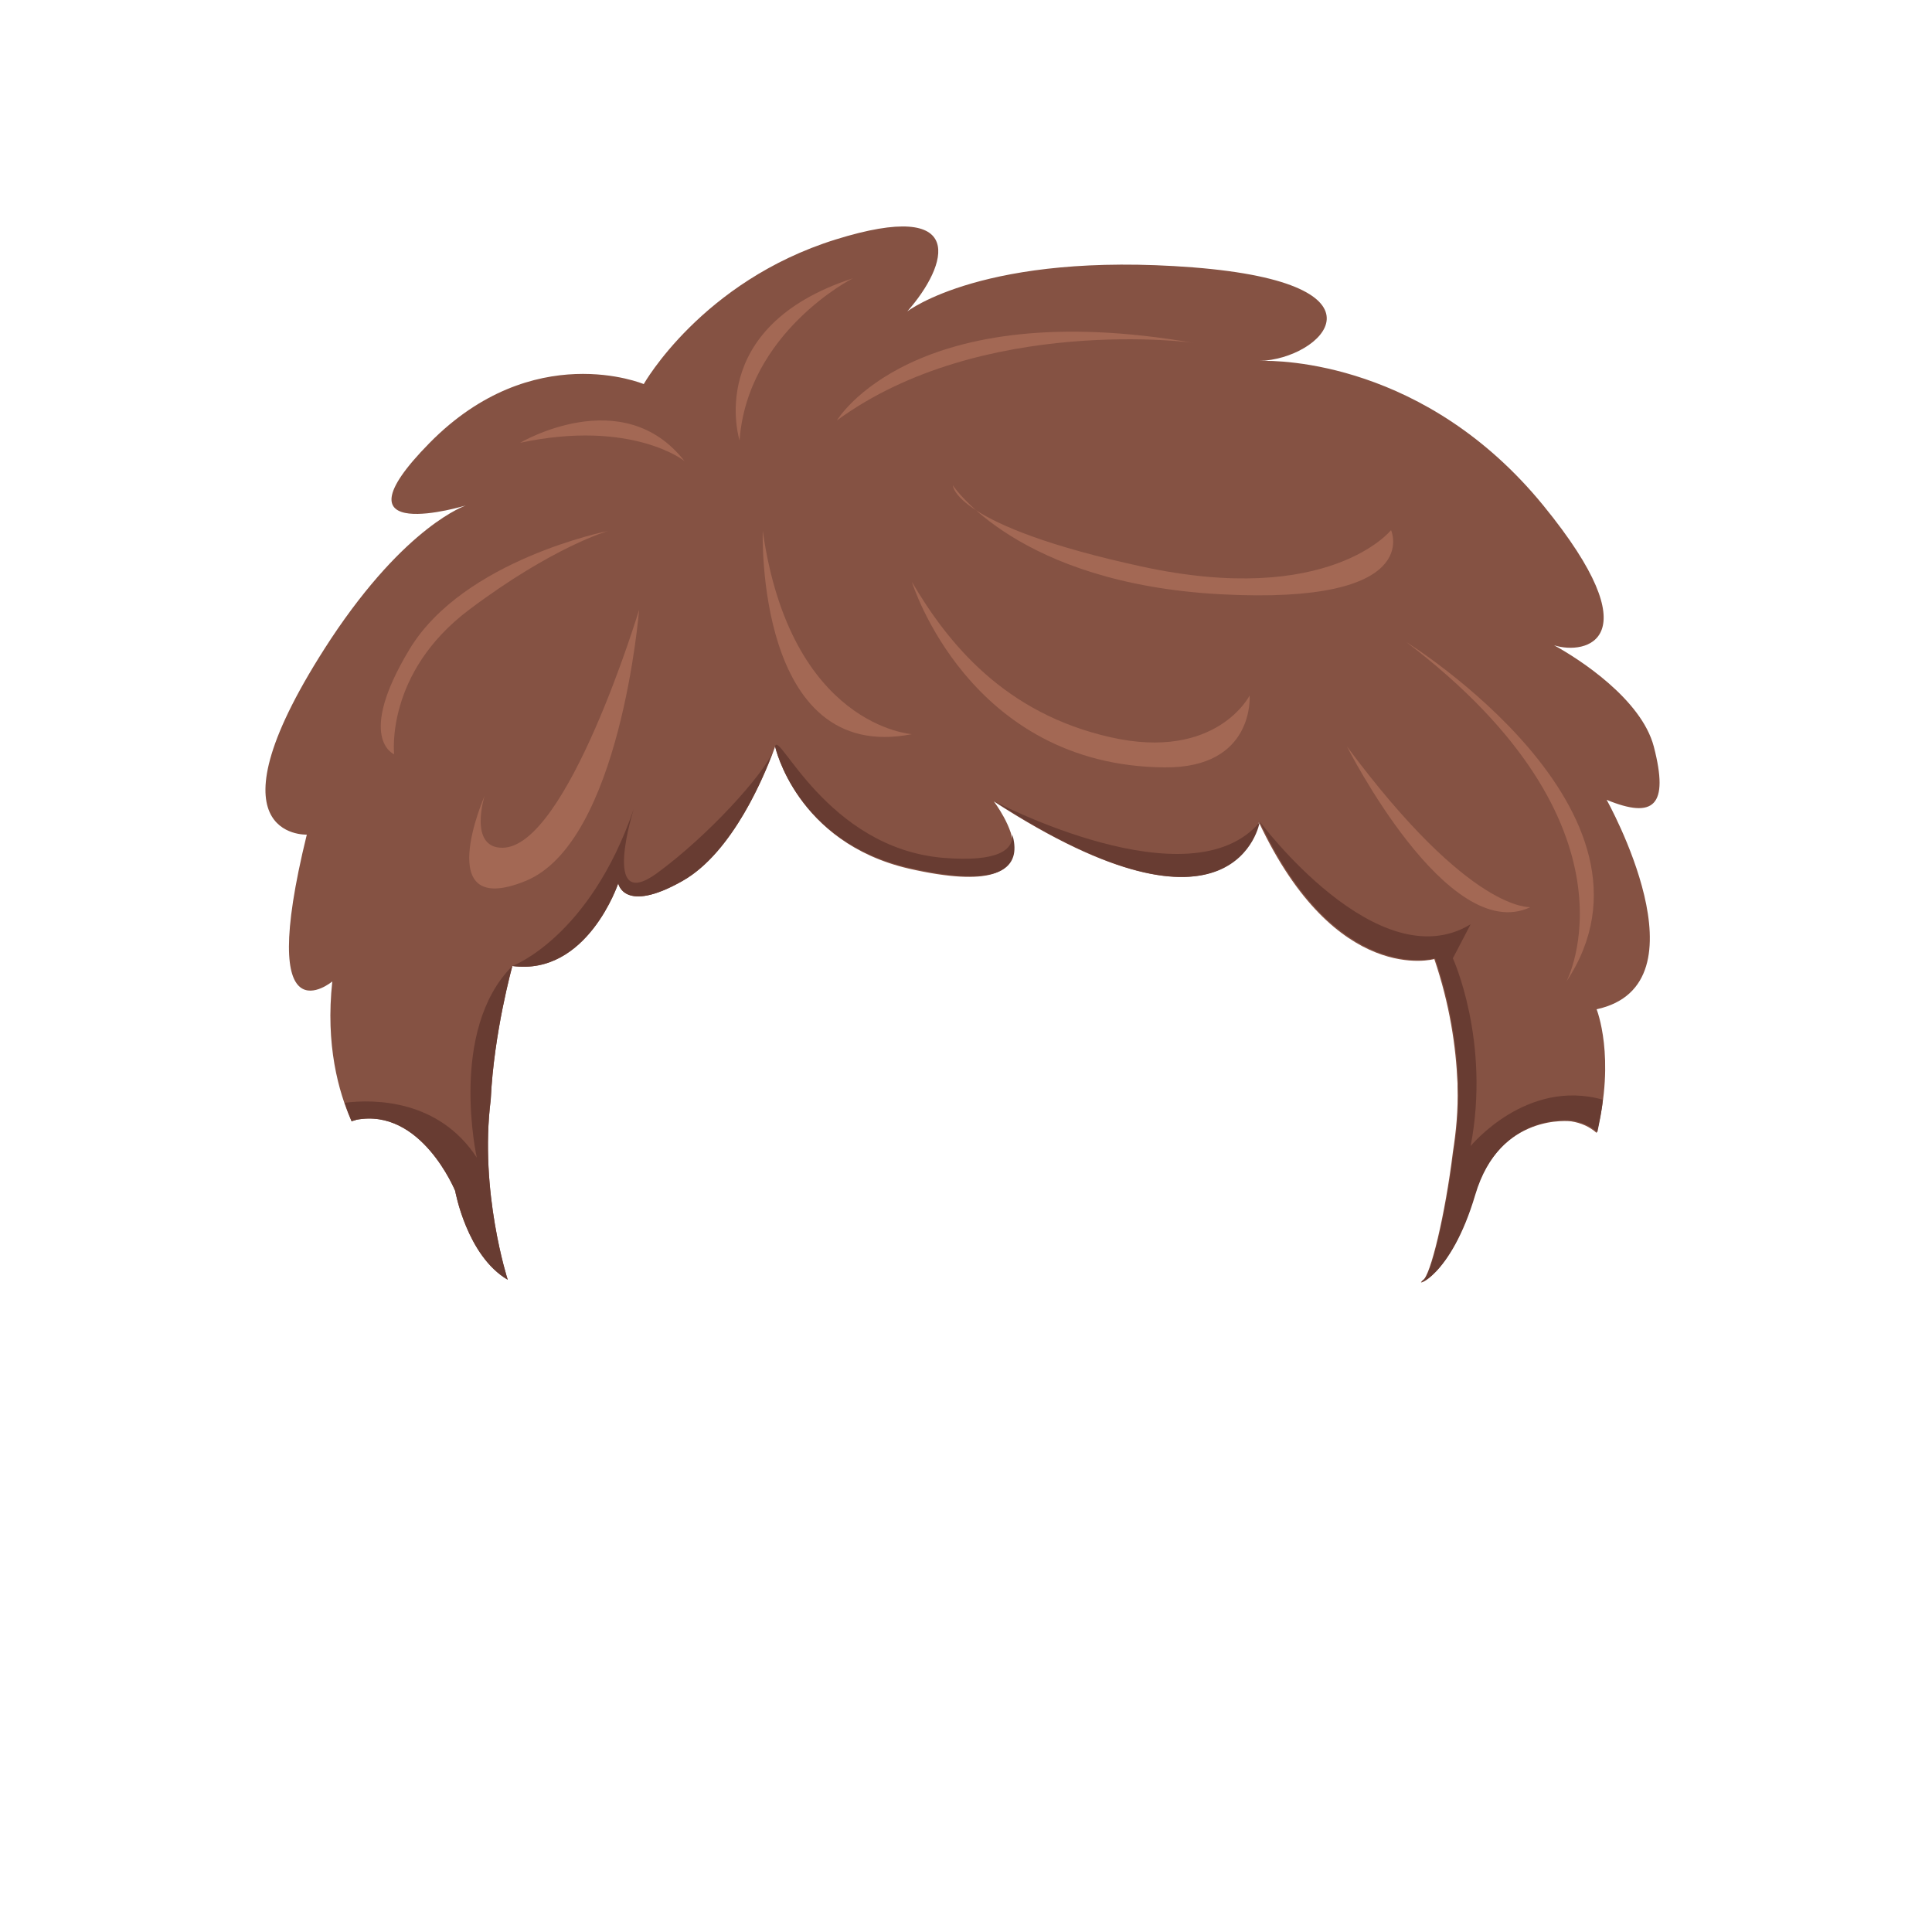 <?xml version="1.0" encoding="utf-8"?>
<!-- Generator: Adobe Illustrator 16.0.0, SVG Export Plug-In . SVG Version: 6.00 Build 0)  -->
<!DOCTYPE svg PUBLIC "-//W3C//DTD SVG 1.1//EN" "http://www.w3.org/Graphics/SVG/1.1/DTD/svg11.dtd">
<svg version="1.1" id="Layer_3_copy_2" xmlns:x="http://ns.adobe.com/Extensibility/1.0/" xmlns:i="http://ns.adobe.com/AdobeIllustrator/10.0/" xmlns:graph="http://ns.adobe.com/Graphs/1.0/"
	 xmlns="http://www.w3.org/2000/svg" xmlns:xlink="http://www.w3.org/1999/xlink" xmlns:a="http://ns.adobe.com/AdobeSVGViewerExtensions/3.0/"
	 x="0px" y="0px" width="250px" height="250px" viewBox="0 0 250 250" style="enable-background:new 0 0 250 250;"
	 xml:space="preserve">
<path style="fill:#855243;" d="M214,96.6c-1.6-6.1-9.6-11.3-12.9-13.1c4.1,1.3,12.8-0.7-1.4-18.1c-15.2-18.6-34.1-18.8-36.7-18.7
	c8-0.2,18-10-8.6-12.1c-27-2.1-37,5.7-37,5.7c5.3-6,8-14.7-9.3-9.3S83.3,49.7,83.3,49.7s-14.3-6-27.7,7.6s4.7,8.1,4.7,8.1
	s-7.7,2.5-17.5,17.3c-17,25.9-3.1,25.3-3.1,25.3C33,135.3,43,127,43,127c-0.9,8.2,0.8,14.3,2.5,18.1c0.2-0.1,0.4-0.1,0.6-0.2
	c8.4-1.6,12.8,9.2,12.8,9.2s1.5,8.4,6.8,11.5c0,0-3.7-11.4-2.2-23.3c0.4-8.7,2.8-17.3,2.8-17.3C76,126.3,80,114.3,80,114.3
	s0.7,4,8.3-0.3s12-17.4,12-17.4s2.7,12.4,17.3,15.8c21.5,4.9,11-8.7,11-8.7c31.3,20.3,34.3,2.7,34.3,2.7
	c10,21.3,22.7,17.7,22.7,17.7c2,5.9,2.8,11.3,3,16.1h0c0,0.1,0,0.2,0,0.4c0.1,3.1-0.2,5.9-0.6,8.5c-1,8.1-2.9,16-3.9,16.6
	c-1.3,0.9,3.5-0.2,6.7-11c3.2-10.8,12.5-9.6,12.5-9.6c1.3,0.2,2.4,0.7,3.3,1.5c2.5-9.8,0-16,0-16c14.7-3.2,1.3-27.1,1.3-27.1
	C214,106,216,104.3,214,96.6z"/>
<g>
	<g>
		<path style="fill:#A36854;" d="M82.7,78.9c0,0-9.3,30.8-17.7,30.8c-4.4,0-2.3-6.7-2.3-6.7s-7,16,5.3,11S82.7,78.9,82.7,78.9z"/>
		<path style="fill:#A36854;" d="M98.7,68.7c0,0-1,30.3,19.3,26.3C118,95,102.3,94,98.7,68.7z"/>
		<path style="fill:#A36854;" d="M118,75.3c0,0,7.3,23.8,32.7,24c11.7,0.1,11-9.3,11-9.3s-4.3,8.5-18,5.4S122.7,83.3,118,75.3z"/>
		<path style="fill:#A36854;" d="M123.3,62.8c0,0,8.3,12.7,34.7,14.1s22-8.3,22-8.3s-8,10-32.3,4.7C123.3,68,123.3,62.8,123.3,62.8z
			"/>
		<path style="fill:#A36854;" d="M174.3,96.6c0,0,13,25.8,23.7,20.8C198,117.3,190.4,118.3,174.3,96.6z"/>
		<path style="fill:#A36854;" d="M78.7,68.7c0,0-18.7,3.7-25.7,15.3s-2,13.6-2,13.6s-1.2-10.5,9.7-18.7S78.7,68.7,78.7,68.7z"/>
		<path style="fill:#A36854;" d="M67.3,57.3c0,0,13.3-7.9,21.3,2.4C88.7,59.7,81.8,54.2,67.3,57.3z"/>
		<path style="fill:#A36854;" d="M95.7,57c0,0-4.7-14.7,14.7-21C110.3,36,96.7,43,95.7,57z"/>
		<path style="fill:#A36854;" d="M108.3,54.4c0,0,9.7-16.4,46.3-10C154.7,44.3,127,40.7,108.3,54.4z"/>
		<path style="fill:#A36854;" d="M182,83.1c0,0,35.3,21.9,20.7,43.9C202.7,127,213.3,106.9,182,83.1z"/>
	</g>
	<g>
		<path style="fill:#683C32;" d="M85,113c-7.3,5.3-3-8.3-3-8.3C76.3,121.3,66.3,125,66.3,125C76,126.3,80,114.3,80,114.3
			s0.7,4,8.3-0.3c6.6-3.7,10.7-13.9,11.7-16.7C98.7,100.3,91.7,108.1,85,113z"/>
		<path style="fill:#683C32;" d="M61.7,149.8c-4.9-7.5-13.2-7.6-17.1-7.1c0.3,0.9,0.6,1.7,0.9,2.4c0.2-0.1,0.4-0.1,0.6-0.2
			c8.4-1.6,12.8,9.2,12.8,9.2s1.5,8.4,6.8,11.5c0,0-3.7-11.4-2.2-23.3c0.4-8.7,2.8-17.3,2.8-17.3C58,133.3,61.7,149.8,61.7,149.8z"
			/>
		<path style="fill:#683C32;" d="M128.7,103.7c31.3,20.3,34.3,2.7,34.3,2.7C154,117,128.7,103.7,128.7,103.7z"/>
		<path style="fill:#683C32;" d="M117.7,112.3c13.1,3,14.3-0.8,13.3-4.3c0.1,1.9-1.7,3.6-9,3c-15-1.3-21.3-16.7-21.7-14.4
			C100.3,96.6,103,109,117.7,112.3z"/>
		<path style="fill:#683C32;" d="M207.4,142.3c-9.9-2.8-17.1,6-17.1,6c2.6-13.6-2.3-24.3-2.3-24.3l2.3-4.4
			c-12,7.3-27.3-13.3-27.3-13.3c10,21.3,22.7,17.7,22.7,17.7c2,5.9,2.8,11.3,3,16.1h0c0,0.1,0,0.2,0,0.4c0.1,3.1-0.2,5.9-0.6,8.5
			c-1,8.1-2.9,16-3.9,16.6c-1.3,0.9,3.5-0.2,6.7-11c3.2-10.8,12.5-9.6,12.5-9.6c1.3,0.2,2.4,0.7,3.3,1.5
			C207,145,207.3,143.6,207.4,142.3z"/>
	</g>
</g>
</svg>
